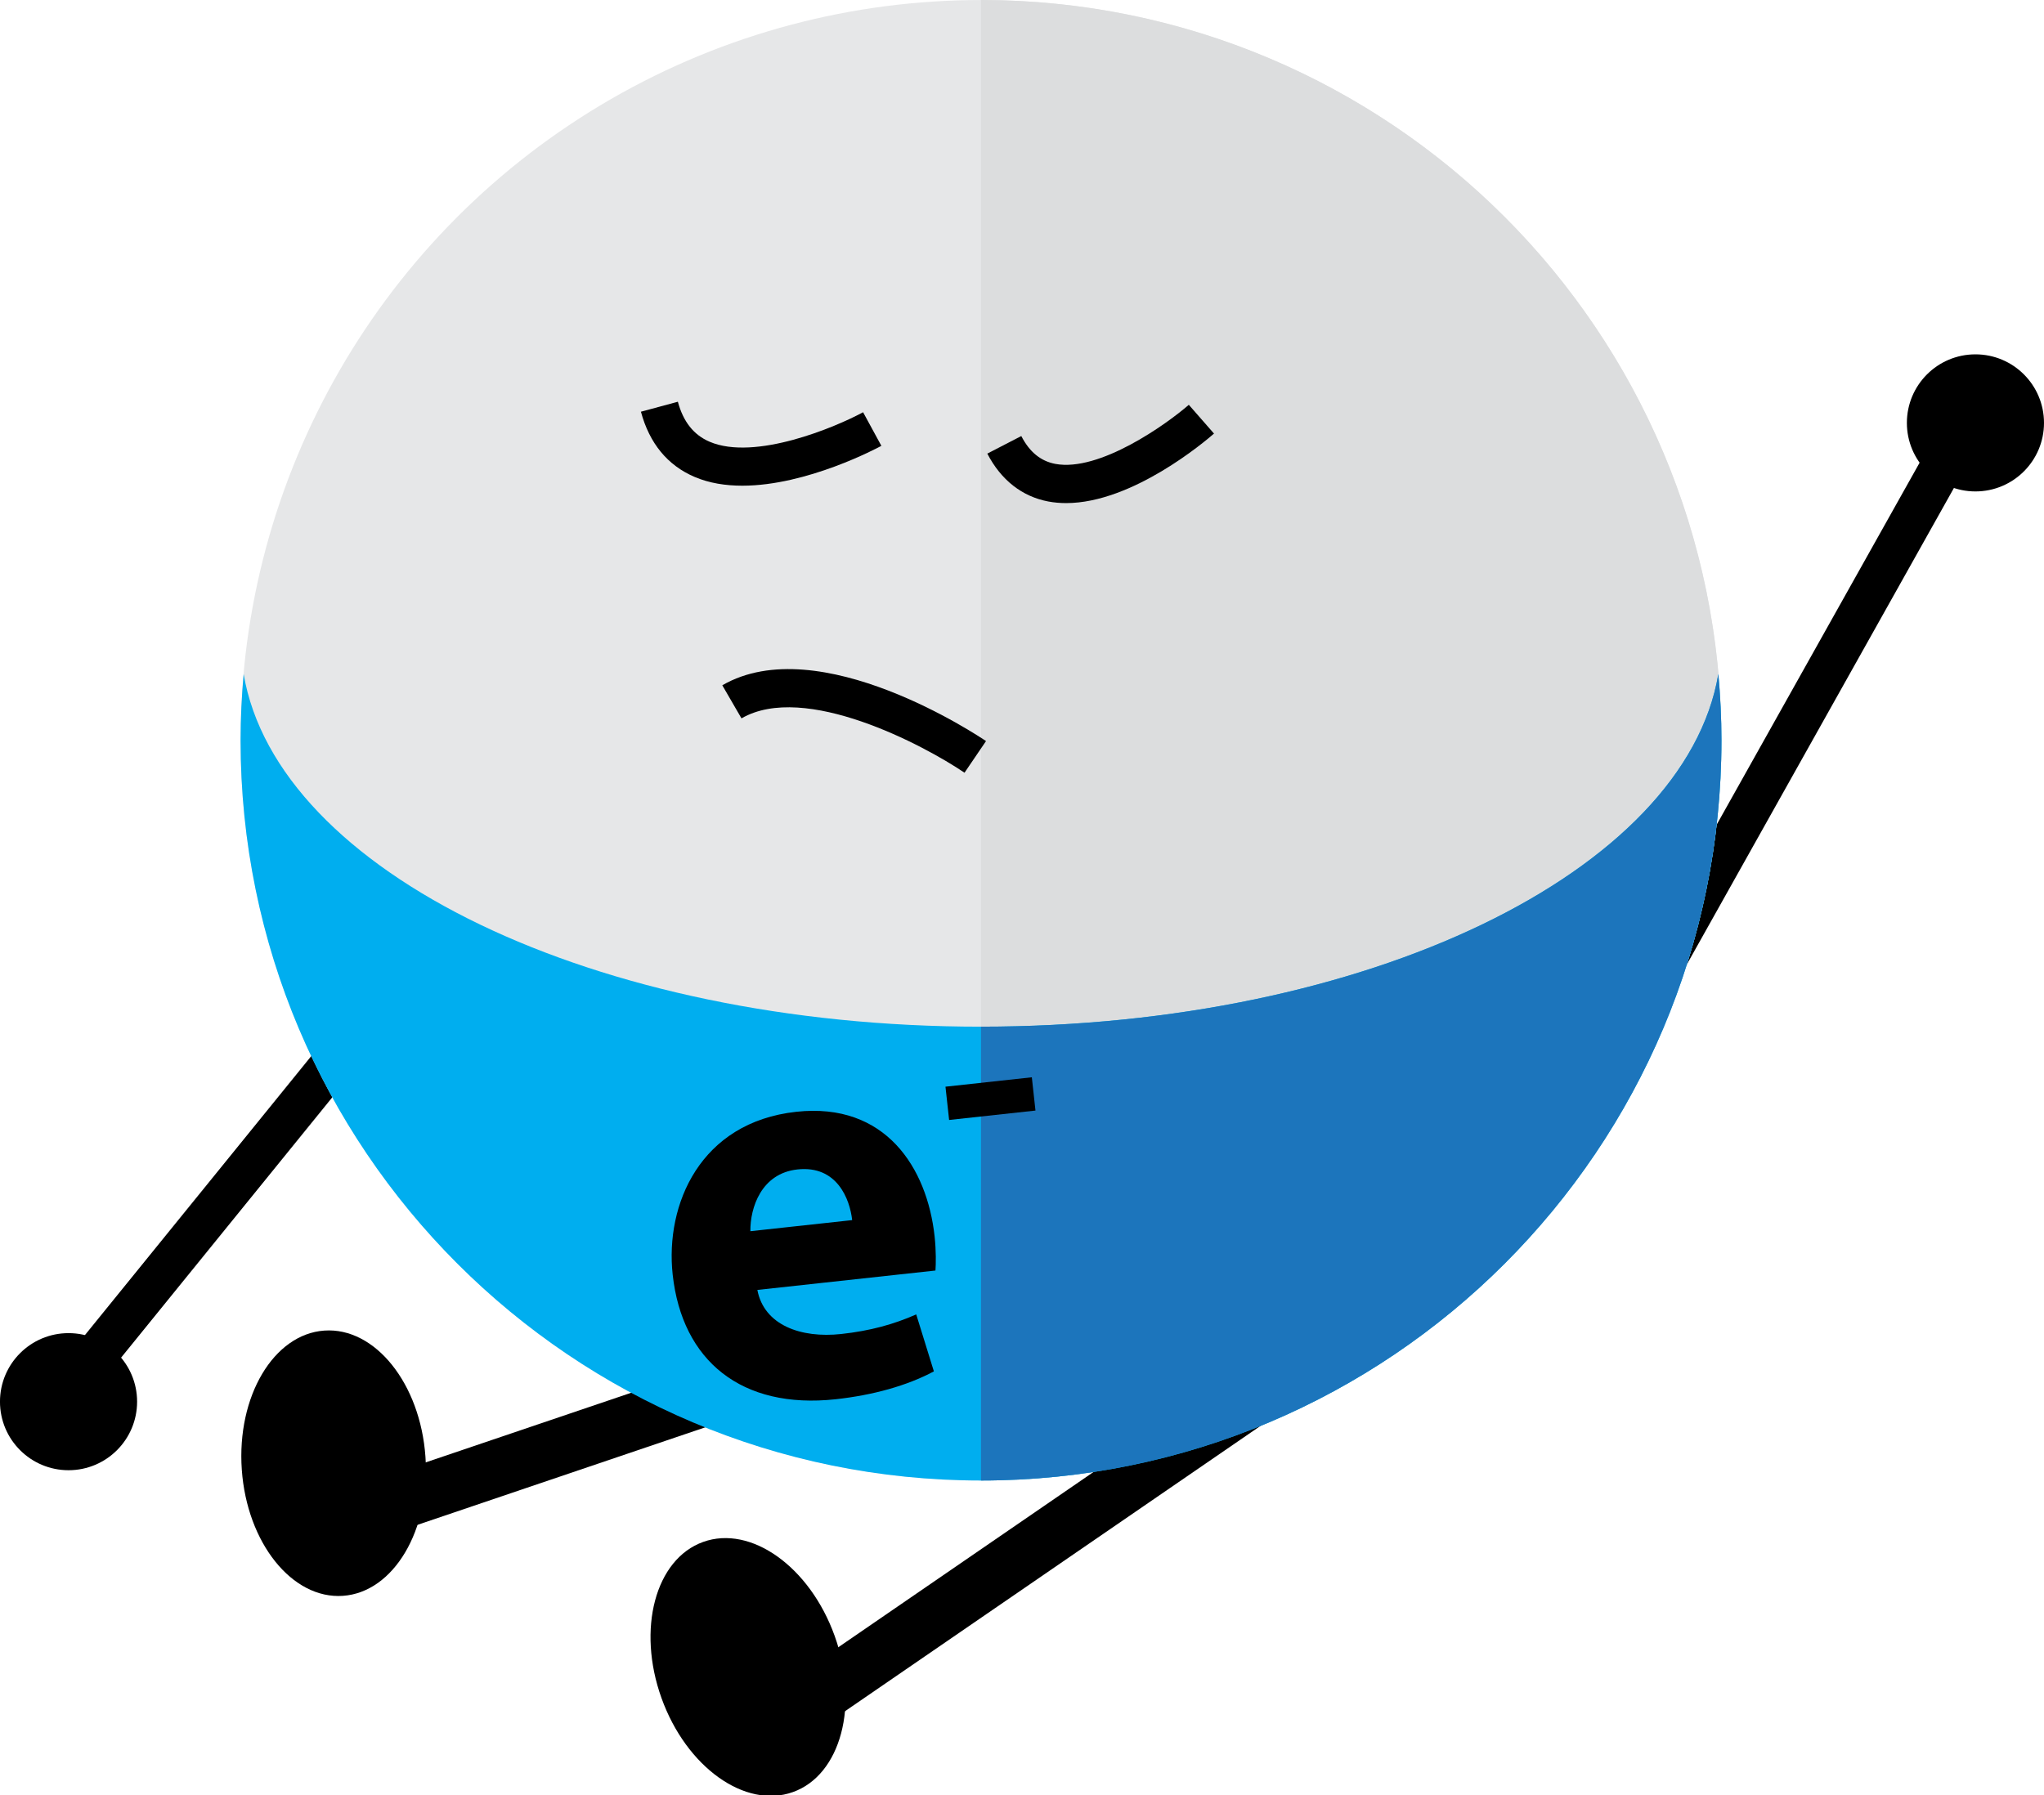 <?xml version="1.0" encoding="utf-8"?>
<!-- Generator: Adobe Illustrator 15.0.0, SVG Export Plug-In . SVG Version: 6.00 Build 0)  -->
<!DOCTYPE svg PUBLIC "-//W3C//DTD SVG 1.1//EN" "http://www.w3.org/Graphics/SVG/1.1/DTD/svg11.dtd">
<svg version="1.1" id="Layer_1" xmlns="http://www.w3.org/2000/svg" xmlns:xlink="http://www.w3.org/1999/xlink" x="0px" y="0px"
	 width="106.85px" height="93.876px" viewBox="0 0 106.85 93.876" enable-background="new 0 0 106.85 93.876" xml:space="preserve">
<g>
	<g>
		<g>
			<circle cx="3.583" cy="73.291" r="3.584"/>
		</g>
	</g>
	<g>
		<polygon points="24.004,45.687 25.658,47.159 5.43,72.098 3.776,70.627 		"/>
	</g>
</g>
<g>
	<g>
		<g>
			<circle cx="103.266" cy="22.112" r="3.584"/>
		</g>
	</g>
	<g>
		<polygon points="85.162,51.288 87.142,52.279 102.841,24.267 100.862,23.275 		"/>
	</g>
</g>
<g>
	<circle fill="#E6E7E8" cx="51.281" cy="38.707" r="38.706"/>
</g>
<g>
	<path fill="#DCDDDE" d="M51.281,0c21.377,0,38.707,17.33,38.707,38.707S72.659,77.413,51.281,77.413"/>
</g>
<g>
	
		<rect x="26.307" y="66.604" transform="matrix(-0.321 -0.947 0.947 -0.321 -35.361 126.89)" width="2.955" height="19.021"/>
</g>
<g>
	<rect x="53.729" y="62.672" transform="matrix(-0.566 -0.824 0.824 -0.566 20.443 170.937)" width="2.956" height="34.833"/>
</g>
<g>
	<g>
		<path fill="#00AEEF" d="M51.281,53.683c-20.209,0-36.792-8.104-38.544-18.438c-0.102,1.142-0.162,2.294-0.162,3.462
			c0,21.377,17.329,38.706,38.706,38.706c21.377,0,38.707-17.329,38.707-38.706c0-1.167-0.061-2.32-0.162-3.462
			C88.074,45.579,71.491,53.683,51.281,53.683z"/>
	</g>
</g>
<g>
	<g>
		<path fill="#1C75BC" d="M51.281,77.413c21.377,0,38.707-17.329,38.707-38.706c0-1.167-0.061-2.32-0.162-3.462
			c-1.752,10.334-18.335,18.438-38.544,18.438"/>
	</g>
</g>
<g>
	<g>
		<path d="M39.591,67.448c0.351,1.847,2.28,2.533,4.378,2.305c1.537-0.167,2.756-0.51,3.927-1.025l0.923,2.979
			c-1.415,0.753-3.185,1.244-5.136,1.457c-4.908,0.534-8.025-1.997-8.519-6.519c-0.399-3.666,1.437-7.964,6.462-8.512
			c4.67-0.51,6.839,2.934,7.23,6.51c0.084,0.77,0.069,1.459,0.045,1.79L39.591,67.448z M44.547,63.797
			c-0.12-1.094-0.792-2.875-2.861-2.649c-1.892,0.206-2.474,2.005-2.46,3.229L44.547,63.797z"/>
	</g>
	<g>
		<path d="M53.939,56.329l0.19,1.74l-4.514,0.492l-0.19-1.74L53.939,56.329z"/>
	</g>
</g>
<g>
	<ellipse transform="matrix(-0.07 -0.998 0.998 -0.07 -57.68 99.226)" cx="17.398" cy="76.491" rx="6.949" ry="4.81"/>
</g>
<g>
	<ellipse transform="matrix(-0.338 -0.941 0.941 -0.338 -29.675 153.407)" cx="39.098" cy="87.137" rx="6.949" ry="4.81"/>
</g>
<g>
	<path d="M50.42,40.404c-2.124-1.44-8.357-4.755-11.659-2.842l-1.003-1.73c5.064-2.933,13.432,2.677,13.786,2.917L50.42,40.404z"/>
</g>
<g>
	<path d="M55.732,26.306c-0.316,0-0.63-0.027-0.938-0.085c-1.37-0.26-2.47-1.125-3.182-2.503l1.776-0.918
		c0.431,0.834,1.012,1.31,1.777,1.456c2.31,0.433,5.824-2.081,6.98-3.09l1.317,1.505C63.004,23.071,59.202,26.306,55.732,26.306z"/>
</g>
<g>
	<path d="M38.805,25.396c-0.874,0-1.728-0.131-2.497-0.46c-1.412-0.604-2.356-1.751-2.804-3.408l1.931-0.522
		c0.284,1.051,0.827,1.734,1.658,2.091c2.375,1.017,6.599-0.768,8.025-1.542l0.956,1.757C45.879,23.417,42.194,25.396,38.805,25.396
		z"/>
</g>
</svg>
